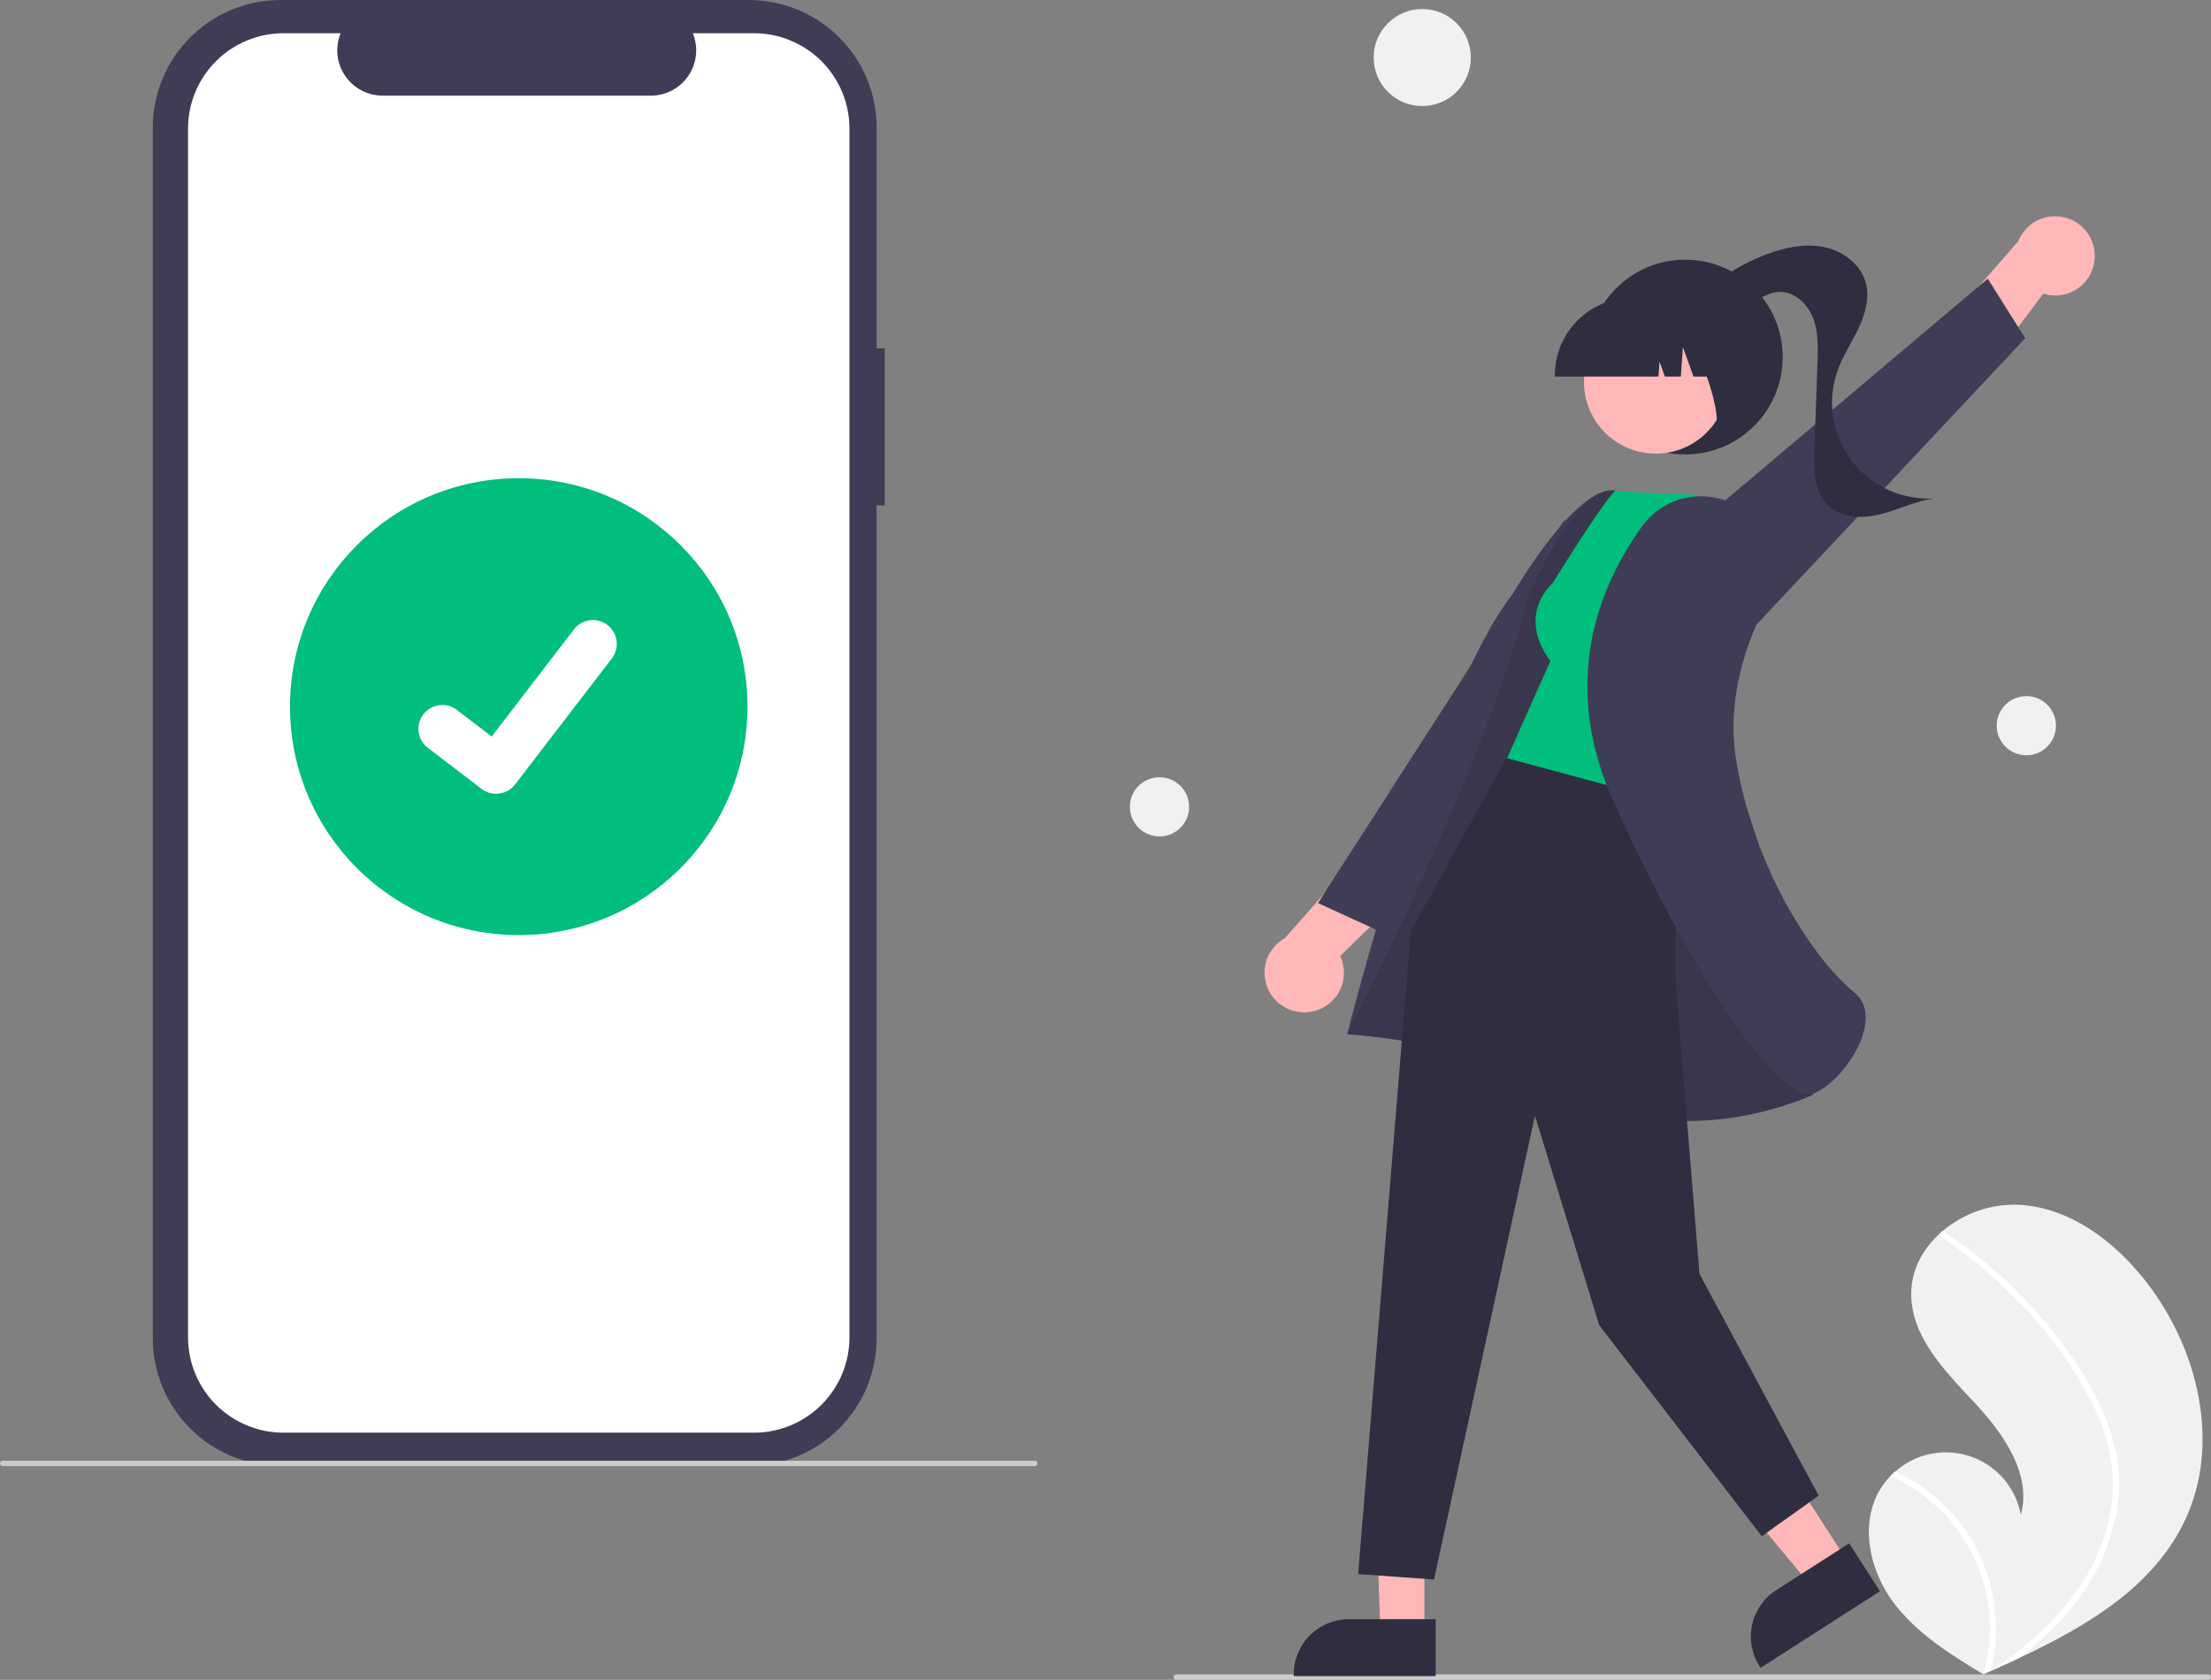 <svg width="454" height="345" viewBox="0 0 454 345" fill="none" xmlns="http://www.w3.org/2000/svg">
<rect x="0" y="0" width="454" height="345" fill="#808080" stroke="none"/>
<g clip-path="url(#clip0_110_6053)">
<path d="M181.669 71.545H180.013V26.228C180.013 22.784 179.333 19.373 178.014 16.191C176.694 13.009 174.76 10.118 172.321 7.682C169.883 5.247 166.988 3.315 163.802 1.997C160.616 0.678 157.201 2.91831e-06 153.753 0H57.627C50.663 -1.32608e-05 43.983 2.763 39.059 7.682C34.134 12.601 31.367 19.272 31.367 26.228V274.84C31.367 278.284 32.046 281.695 33.366 284.877C34.686 288.059 36.62 290.951 39.059 293.386C41.497 295.822 44.392 297.754 47.578 299.072C50.764 300.39 54.178 301.068 57.627 301.068H153.753C160.717 301.068 167.397 298.305 172.321 293.386C177.246 288.467 180.013 281.796 180.013 274.84V103.802H181.669V71.545Z" fill="#3F3D56"/>
<path d="M154.813 6.824H142.265C142.842 8.237 143.062 9.77 142.906 11.288C142.75 12.806 142.223 14.263 141.371 15.529C140.519 16.796 139.368 17.834 138.019 18.551C136.671 19.269 135.167 19.644 133.639 19.644H78.57C77.042 19.644 75.537 19.269 74.189 18.551C72.841 17.834 71.689 16.796 70.837 15.529C69.985 14.263 69.458 12.806 69.302 11.288C69.146 9.77 69.366 8.237 69.943 6.824H58.224C55.648 6.824 53.099 7.331 50.719 8.315C48.34 9.3 46.178 10.742 44.357 12.561C42.536 14.38 41.092 16.539 40.106 18.916C39.12 21.292 38.613 23.839 38.613 26.411V274.658C38.613 277.23 39.12 279.777 40.106 282.154C41.092 284.53 42.536 286.689 44.357 288.508C46.178 290.327 48.34 291.77 50.719 292.754C53.098 293.739 55.648 294.245 58.224 294.245H154.813C157.388 294.245 159.938 293.739 162.317 292.754C164.696 291.77 166.858 290.327 168.679 288.508C170.5 286.689 171.945 284.53 172.93 282.154C173.916 279.777 174.423 277.23 174.423 274.658V26.411C174.423 23.839 173.916 21.292 172.93 18.916C171.945 16.539 170.5 14.38 168.679 12.561C166.858 10.742 164.696 9.3 162.317 8.315C159.938 7.331 157.388 6.824 154.813 6.824Z" fill="white"/>
<path d="M212.478 301.111H0.556C0.409 301.111 0.267 301.053 0.163 300.948C0.059 300.844 0 300.703 0 300.556C0 300.408 0.059 300.267 0.163 300.163C0.267 300.059 0.409 300 0.556 300H212.478C212.626 300 212.767 300.059 212.872 300.163C212.976 300.267 213.035 300.408 213.035 300.556C213.035 300.703 212.976 300.844 212.872 300.948C212.767 301.053 212.626 301.111 212.478 301.111Z" fill="#CBCBCB"/>
<path d="M106.518 192.044C132.459 192.044 153.489 171.04 153.489 145.129C153.489 119.219 132.459 98.215 106.518 98.215C80.577 98.215 59.547 119.219 59.547 145.129C59.547 171.04 80.577 192.044 106.518 192.044Z" fill="#00BE7B"/>
<path d="M101.861 163.025C100.804 163.026 99.776 162.685 98.93 162.052L98.878 162.012L87.839 153.578C87.328 153.187 86.899 152.698 86.576 152.141C86.254 151.584 86.045 150.969 85.96 150.331C85.876 149.693 85.918 149.045 86.085 148.424C86.251 147.802 86.538 147.219 86.93 146.709C87.322 146.198 87.811 145.77 88.369 145.448C88.927 145.126 89.543 144.917 90.181 144.832C90.82 144.748 91.469 144.79 92.091 144.956C92.713 145.123 93.297 145.41 93.808 145.801L100.958 151.278L117.854 129.262C118.246 128.751 118.735 128.323 119.292 128.001C119.85 127.679 120.465 127.47 121.104 127.386C121.742 127.302 122.391 127.344 123.013 127.51C123.635 127.676 124.218 127.963 124.729 128.355L124.731 128.356L124.626 128.501L124.734 128.356C125.765 129.147 126.439 130.315 126.609 131.602C126.779 132.89 126.431 134.192 125.641 135.224L105.767 161.108C105.307 161.704 104.716 162.187 104.04 162.518C103.363 162.85 102.619 163.021 101.865 163.019L101.861 163.025Z" fill="white"/>
<path d="M386.156 305.721C386.727 304.799 387.4 303.942 388.161 303.169C388.475 302.843 388.807 302.537 389.148 302.239C391.225 300.392 393.757 299.132 396.483 298.587C399.209 298.042 402.032 298.232 404.66 299.137C407.288 300.043 409.628 301.631 411.438 303.739C413.248 305.847 414.463 308.399 414.958 311.131C417.252 302.658 411.28 294.312 405.276 287.901C399.269 281.492 392.404 274.461 392.438 265.679C392.455 260.793 394.848 256.433 398.462 253.201C398.573 253.103 398.685 253.006 398.798 252.911C403.166 249.172 408.785 247.216 414.533 247.434C425.212 248.006 434.536 255.174 441.012 263.678C451.435 277.359 456.002 296.565 448.705 312.139C442.287 325.837 428.598 333.972 414.628 340.511C412.677 341.424 410.73 342.31 408.787 343.168C408.775 343.172 408.76 343.181 408.747 343.184C408.654 343.225 408.56 343.266 408.473 343.309C408.072 343.485 407.671 343.662 407.273 343.837L407.457 343.957L408.032 344.328C407.832 344.208 407.635 344.091 407.436 343.971C407.377 343.934 407.314 343.9 407.255 343.863C400.394 339.751 393.437 335.401 388.697 328.981C383.781 322.316 381.804 312.768 386.156 305.721Z" fill="#F1F1F1"/>
<path d="M431.937 290.241C433.457 293.693 434.464 297.348 434.927 301.091C435.292 304.428 435.155 307.801 434.521 311.097C433.158 317.872 430.187 324.221 425.856 329.61C422.589 333.701 418.817 337.363 414.631 340.51C412.68 341.423 410.733 342.309 408.79 343.167C408.777 343.171 408.763 343.18 408.75 343.183C408.657 343.224 408.563 343.265 408.475 343.308C408.074 343.484 407.673 343.661 407.276 343.836L407.46 343.956L408.034 344.327C407.835 344.207 407.638 344.09 407.439 343.97C407.38 343.933 407.317 343.899 407.258 343.862C408.768 338.587 408.99 333.026 407.905 327.648C406.821 322.269 404.461 317.228 401.024 312.947C397.569 308.721 393.162 305.37 388.164 303.168C388.478 302.842 388.809 302.536 389.151 302.238C391.076 303.121 392.919 304.172 394.659 305.379C400.882 309.675 405.555 315.858 407.986 323.012C410.156 329.503 410.427 336.478 408.767 343.117C409.111 342.892 409.457 342.661 409.793 342.432C416.185 338.126 422.077 332.956 426.514 326.615C430.341 321.256 432.79 315.039 433.646 308.512C434.496 301.382 432.71 294.371 429.523 288.009C426.004 281.203 421.569 274.91 416.343 269.304C411.093 263.543 405.157 258.445 398.668 254.125C398.522 254.026 398.419 253.875 398.381 253.703C398.343 253.531 398.373 253.351 398.464 253.2C398.534 253.063 398.655 252.959 398.801 252.91C398.875 252.891 398.953 252.889 399.028 252.905C399.103 252.92 399.173 252.952 399.234 252.998C400.036 253.532 400.83 254.07 401.615 254.625C408.15 259.247 414.085 264.662 419.283 270.745C424.306 276.609 428.878 283.124 431.937 290.241Z" fill="white"/>
<path d="M292.042 21.782C297.551 21.782 302.017 17.322 302.017 11.819C302.017 6.316 297.551 1.855 292.042 1.855C286.533 1.855 282.066 6.316 282.066 11.819C282.066 17.322 286.533 21.782 292.042 21.782Z" fill="#F1F1F1"/>
<path d="M416.082 155.118C419.441 155.118 422.164 152.398 422.164 149.043C422.164 145.688 419.441 142.969 416.082 142.969C412.723 142.969 410 145.688 410 149.043C410 152.398 412.723 155.118 416.082 155.118Z" fill="#F1F1F1"/>
<path d="M238.09 171.782C241.449 171.782 244.171 169.062 244.171 165.707C244.171 162.352 241.449 159.633 238.09 159.633C234.731 159.633 232.008 162.352 232.008 165.707C232.008 169.062 234.731 171.782 238.09 171.782Z" fill="#F1F1F1"/>
<path d="M241.521 345.002H453.443C453.591 345.002 453.732 344.943 453.836 344.839C453.941 344.735 453.999 344.594 453.999 344.446C453.999 344.299 453.941 344.158 453.836 344.053C453.732 343.949 453.591 343.891 453.443 343.891H241.521C241.374 343.891 241.232 343.949 241.128 344.053C241.023 344.158 240.965 344.299 240.965 344.446C240.965 344.594 241.023 344.735 241.128 344.839C241.232 344.943 241.374 345.002 241.521 345.002Z" fill="#CBCBCB"/>
<path d="M430.058 53.685C430.336 51.712 429.88 49.706 428.776 48.046C427.672 46.386 425.997 45.188 424.068 44.68C422.139 44.171 420.09 44.387 418.309 45.286C416.529 46.186 415.141 47.706 414.408 49.56L397.211 69.251L402.257 83.327L419.552 60.319C420.68 60.68 421.874 60.789 423.05 60.639C424.225 60.49 425.354 60.084 426.355 59.452C427.357 58.82 428.208 57.975 428.847 56.979C429.487 55.983 429.901 54.859 430.058 53.685Z" fill="#FFB7B7"/>
<path d="M358.773 130.307L415.858 69.457L408.158 57.23L336.559 117.71L358.773 130.307Z" fill="#3F3D56"/>
<path d="M346.032 93.332C357.091 93.332 366.056 84.378 366.056 73.332C366.056 62.286 357.091 53.332 346.032 53.332C334.973 53.332 326.008 62.286 326.008 73.332C326.008 84.378 334.973 93.332 346.032 93.332Z" fill="#2F2E41"/>
<path d="M347.641 62.034C351.949 57.67 357.164 54.302 362.916 52.168C366.609 50.802 370.628 49.958 374.489 50.733C378.349 51.509 382 54.177 383.077 57.96C383.958 61.054 383.048 64.384 381.681 67.296C380.315 70.209 378.49 72.909 377.385 75.93C376.257 79.012 375.918 82.327 376.398 85.573C376.878 88.819 378.163 91.895 380.135 94.519C382.107 97.144 384.704 99.236 387.69 100.604C390.677 101.972 393.958 102.573 397.236 102.353C393.443 102.861 389.947 104.642 386.239 105.589C382.531 106.537 378.155 106.473 375.4 103.82C372.485 101.013 372.427 96.449 372.568 92.407C372.777 86.399 372.987 80.391 373.196 74.382C373.303 71.318 373.394 68.156 372.288 65.296C371.182 62.436 368.552 59.931 365.483 59.958C363.156 59.977 361.097 61.385 359.232 62.773C357.366 64.161 355.391 65.642 353.074 65.849C350.757 66.055 348.111 64.343 348.284 62.025L347.641 62.034Z" fill="#2F2E41"/>
<path d="M269.98 207.623C268.057 208.156 266.006 207.967 264.214 207.09C262.422 206.214 261.014 204.711 260.258 202.868C259.501 201.024 259.447 198.967 260.108 197.086C260.768 195.206 262.096 193.632 263.84 192.664L281.138 173.062L295.77 176.22L275.191 196.352C275.697 197.422 275.962 198.59 275.967 199.774C275.972 200.958 275.717 202.128 275.22 203.203C274.723 204.277 273.996 205.23 273.091 205.994C272.186 206.757 271.124 207.313 269.98 207.623Z" fill="#FFB7B7"/>
<path d="M326.891 137.446L283.775 191.501L270.633 185.475L321.311 106.672L326.891 137.446Z" fill="#3F3D56"/>
<path d="M292.491 300.673L282.215 300.512L283.451 335.493H292.489L292.491 300.673Z" fill="#FFB7B7"/>
<path d="M294.792 332.544L276.993 332.543H276.992C273.983 332.543 271.098 333.737 268.971 335.862C266.844 337.986 265.649 340.868 265.648 343.873V344.241L294.792 344.242L294.792 332.544Z" fill="#2F2E41"/>
<path d="M360.526 291.395L349.301 298.592L371.754 325.573L379.36 320.696L360.526 291.395Z" fill="#FFB7B7"/>
<path d="M379.706 316.973L364.727 326.577L364.726 326.578C362.195 328.201 360.413 330.763 359.772 333.699C359.131 336.634 359.684 339.704 361.31 342.233L361.509 342.543L386.033 326.817L379.706 316.973Z" fill="#2F2E41"/>
<path d="M364.525 184.58C364.525 184.58 339.584 101.842 331.568 100.724C323.553 99.606 310.639 121.954 310.639 121.954C293.895 143.292 276.629 212.41 276.629 212.41C276.629 212.41 305.412 214.209 326.452 225.389C347.492 236.57 372.323 224.823 372.323 224.823L364.525 184.58Z" fill="#3F3D56"/>
<path opacity="0.1" d="M364.525 184.579C364.525 184.579 339.584 101.842 331.568 100.724C323.553 99.606 313.919 122.18 313.919 122.18C305.575 156.624 276.629 212.409 276.629 212.409C276.629 212.409 305.412 214.208 326.452 225.389C347.492 236.57 372.323 224.823 372.323 224.823L364.525 184.579Z" fill="black"/>
<path d="M344.065 159.822V201.397L348.963 261.622L373.437 307.177L361.757 315.511L328.383 272.177L315.183 229.15L294.453 324.4L278.879 323.289L289.695 191.227L310.221 154.055L344.065 159.822Z" fill="#2F2E41"/>
<path d="M318.917 119.612C311.13 127.389 318.361 135.723 318.361 135.723L309.461 155.723L344.503 165.167L356.749 110.513L348.406 101.624C331.719 101.068 331.71 100.723 331.71 100.723C328.786 103.58 318.917 119.612 318.917 119.612Z" fill="#00BE7B"/>
<path d="M358.158 104.849C356.567 103.675 354.758 102.829 352.837 102.359C350.915 101.889 348.92 101.804 346.965 102.109C345.011 102.415 343.137 103.105 341.451 104.139C339.765 105.173 338.302 106.531 337.146 108.134C328.336 120.385 320.19 140.168 331.414 164.84C349.435 204.457 365.117 224.737 371.493 224.735C371.771 224.738 372.048 224.694 372.312 224.607C376.236 223.277 381.91 216.644 382.938 210.8C383.305 208.708 383.218 205.794 380.713 203.793C373.518 198.045 360.601 180.147 356.572 156.591C354.345 143.574 358.663 131.717 362.678 124.063C364.374 120.896 364.87 117.224 364.075 113.721C363.281 110.219 361.249 107.119 358.352 104.991L358.158 104.849Z" fill="#3F3D56"/>
<path d="M347.062 91.368C354.206 87.468 356.831 78.523 352.926 71.388C349.021 64.254 340.065 61.632 332.922 65.532C325.779 69.432 323.154 78.377 327.058 85.512C330.963 92.646 339.919 95.268 347.062 91.368Z" fill="#FFB7B7"/>
<path d="M319.262 77.337H340.546L340.764 74.284L341.856 77.337H345.133L345.565 71.287L347.728 77.337H354.07V77.037C354.065 72.826 352.388 68.788 349.407 65.81C346.425 62.832 342.383 61.157 338.166 61.152H335.165C330.949 61.157 326.907 62.832 323.925 65.81C320.944 68.788 319.266 72.826 319.262 77.037V77.337Z" fill="#2F2E41"/>
<path d="M350.855 88.307L359.938 85.363V63.332H342.781L343.206 63.756C349.116 69.651 355.688 90.565 350.855 88.307Z" fill="#2F2E41"/>
</g>
<defs>
<clipPath id="clip0_110_6053">
<rect width="454" height="345" fill="white"/>
</clipPath>
</defs>
</svg>
